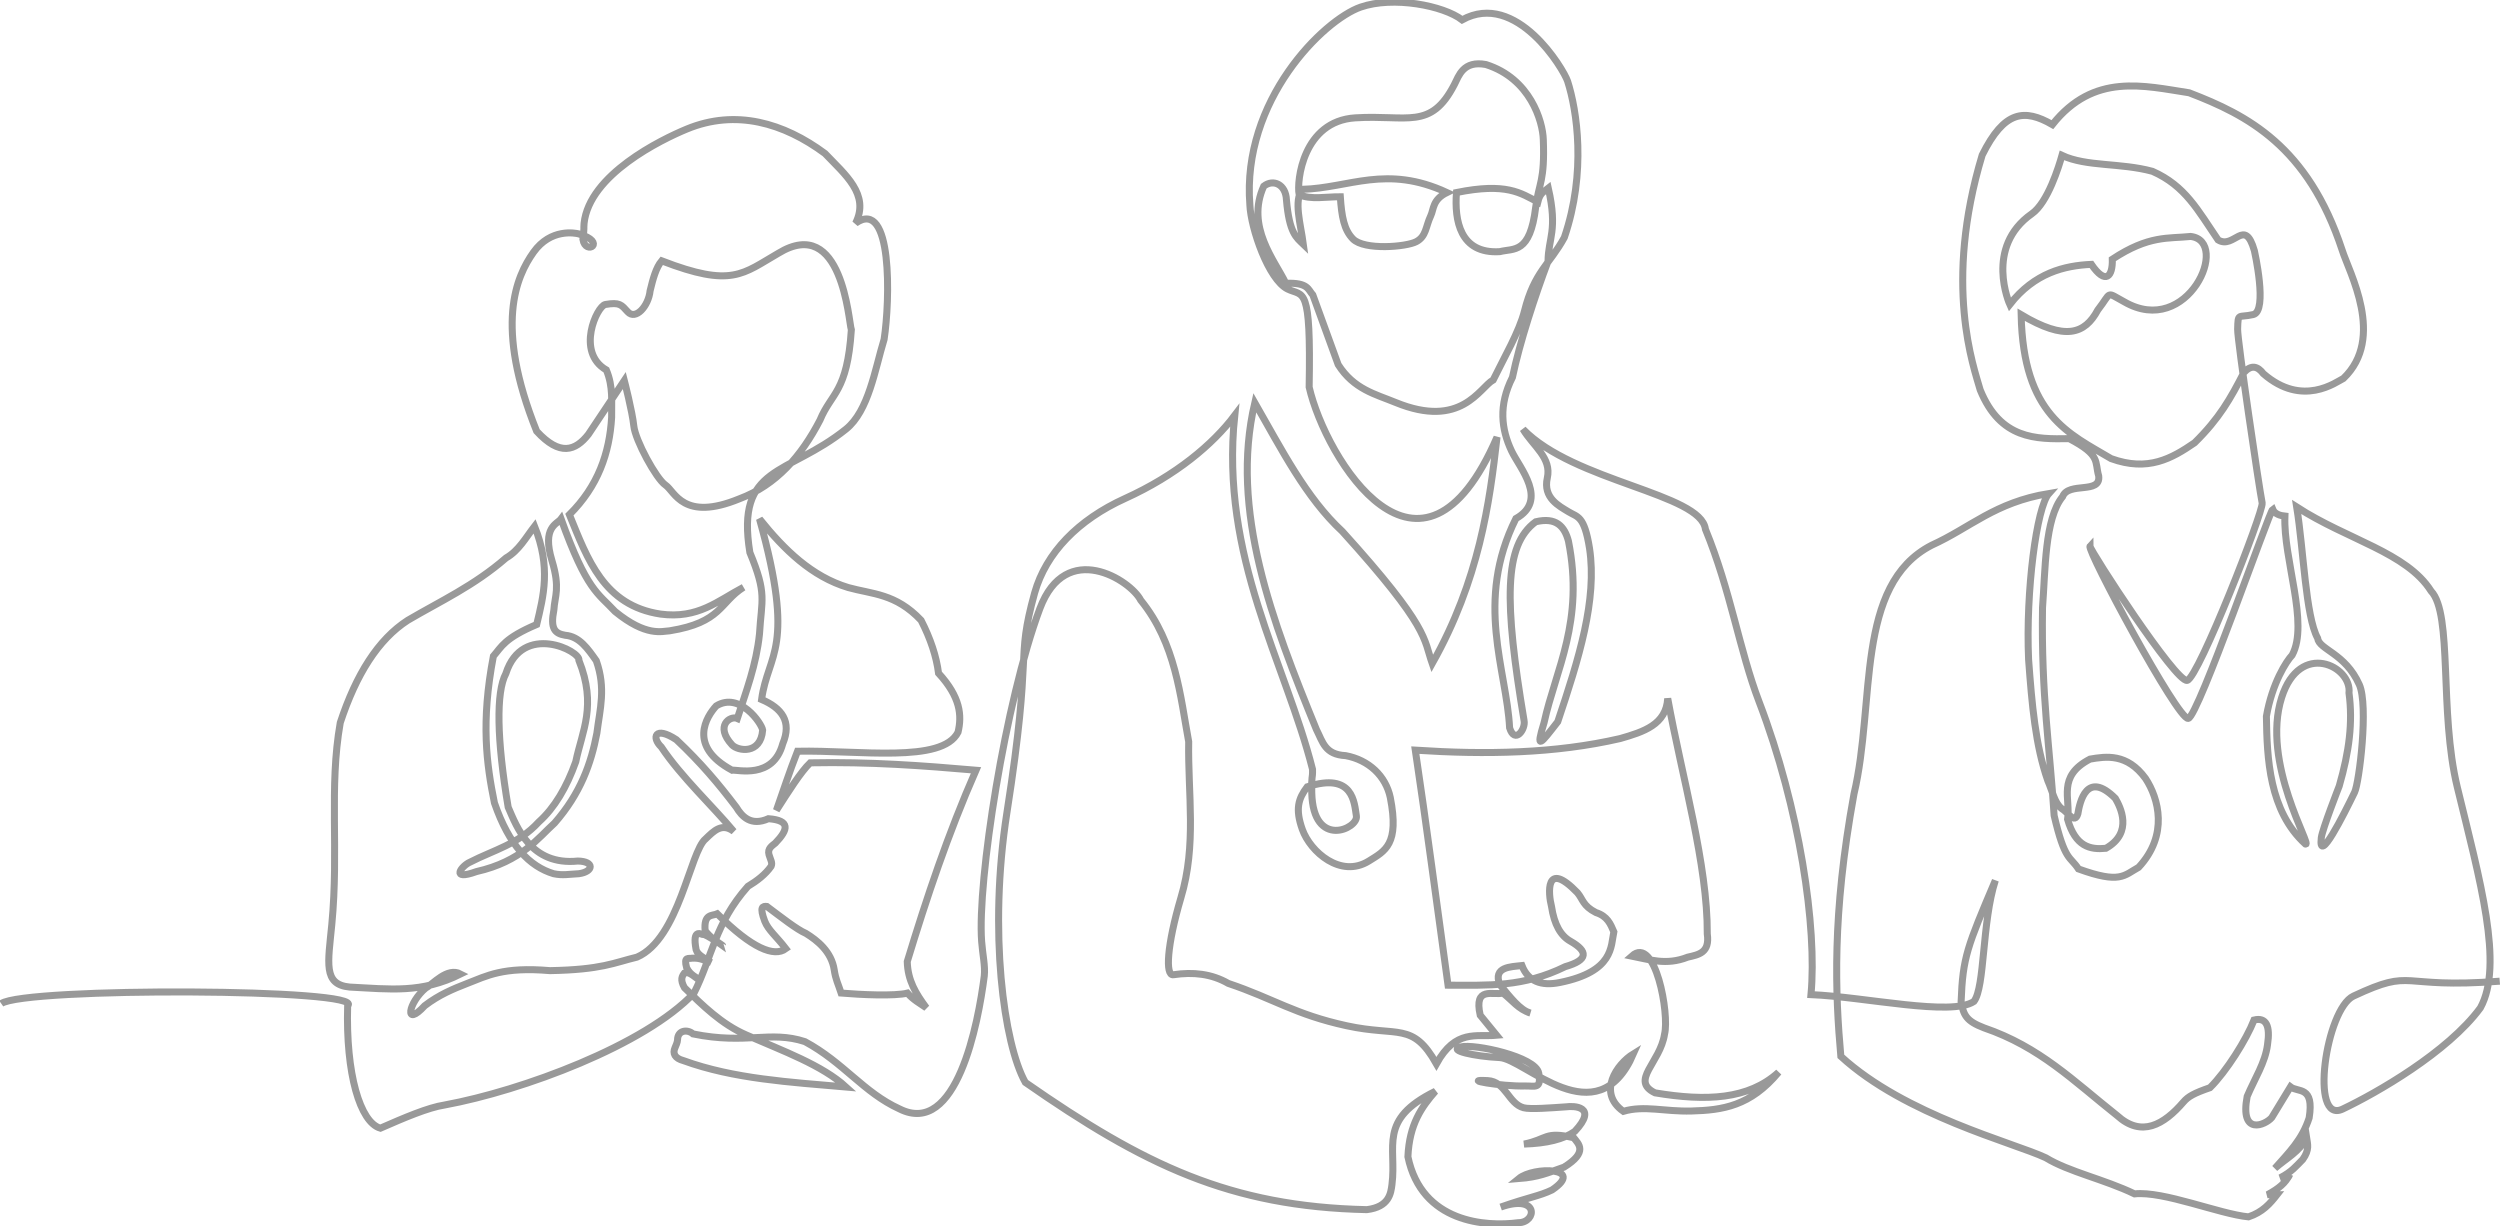 <?xml version="1.0" encoding="UTF-8" standalone="no"?>
<!-- Created with Inkscape (http://www.inkscape.org/) -->

<svg xmlns:dc="http://purl.org/dc/elements/1.1/" xmlns:cc="http://creativecommons.org/ns#" xmlns:rdf="http://www.w3.org/1999/02/22-rdf-syntax-ns#" xmlns:svg="http://www.w3.org/2000/svg" xmlns="http://www.w3.org/2000/svg" xmlns:sodipodi="http://sodipodi.sourceforge.net/DTD/sodipodi-0.dtd" xmlns:inkscape="http://www.inkscape.org/namespaces/inkscape" width="188.393mm" height="92.39mm" viewBox="0 0 188.393 92.39" version="1.1" id="svg1491" inkscape:version="1.0.1 (3bc2e813f5, 2020-09-07)" sodipodi:docname="svg-1024.svg">
  <defs id="defs1485" />
  <sodipodi:namedview id="base" pagecolor="#ffffff" bordercolor="#666666" borderopacity="1.0" inkscape:pageopacity="0.0" inkscape:pageshadow="2" inkscape:zoom="1.0074671" inkscape:cx="287.84393" inkscape:cy="328.01677" inkscape:document-units="mm" inkscape:current-layer="layer1" inkscape:document-rotation="0" showgrid="false" inkscape:window-width="1920" inkscape:window-height="1057" inkscape:window-x="1912" inkscape:window-y="-8" inkscape:window-maximized="1" />
  <g inkscape:label="Layer 1" inkscape:groupmode="layer" id="layer1" transform="translate(-6.345,30.32)">
    <path style="display:inline;fill:none;stroke:#999;stroke-width:0.529;stroke-linecap:butt;stroke-linejoin:miter;stroke-miterlimit:4;stroke-dasharray:none;stroke-opacity:1" d="m 6.44,45.308 c 1.772,-1.246 27.62,-1.142 26.102,0.159 -0.148,5.139 0.94,8.794 2.467,9.231 1.791,-0.781 3.576,-1.556 4.854,-1.751 5.828,-1.075 15.106,-4.51 18.781,-8.435 1.353,-2.679 1.572,-5.24 4.059,-8.038 0.7,-0.422 1.321,-0.899 1.751,-1.512 0.121,-0.275 -0.046,-0.483 -0.159,-0.875 -0.137,-0.474 0.255,-0.683 0.477,-0.875 0.994,-1.029 1.134,-1.71 -0.52,-1.837 -1.317,0.583 -1.997,-0.16 -2.424,-0.868 -1.329,-1.752 -2.661,-3.34 -4.517,-5.088 -1.627,-1.068 -1.875,-0.156 -1.133,0.552 1.495,2.249 3.918,4.5 5.459,6.361 -0.891,-0.676 -1.499,-0.034 -2.117,0.562 -1.18,0.938 -1.987,7.531 -5.173,8.913 -1.715,0.413 -2.65,0.948 -6.559,1.018 -3.548,-0.303 -4.757,0.395 -6.253,0.971 -1.043,0.408 -2.089,0.835 -3.183,1.671 -1.58,1.714 -1.251,-0.237 0.085,-1.341 0.523,-0.256 1.597,-1.584 2.621,-1.046 -2.962,1.471 -5.297,1.138 -8.371,0.982 -2.008,-0.197 -1.617,-1.808 -1.338,-4.722 0.54,-5.646 -0.227,-10.284 0.637,-15.2 1.192,-3.62 2.85,-6.276 5.093,-7.719 2.476,-1.454 4.979,-2.592 7.401,-4.695 0.963,-0.552 1.489,-1.536 2.149,-2.387 1.241,3.106 0.678,5.241 0.159,7.401 -2.435,1.036 -2.641,1.675 -3.263,2.387 -0.95,4.984 -0.517,8.131 0.08,11.062 1.112,3.22 2.652,4.788 4.456,5.332 0.693,0.147 1.154,0.036 1.91,0 1.104,-0.153 1.193,-0.933 -0.08,-0.955 -3.555,0.36 -4.606,-2.576 -5.252,-4.059 -0.859,-5.104 -0.921,-8.662 -0.175,-10.067 1.258,-3.914 5.666,-1.69 5.507,-0.995 1.366,3.418 0.237,5.332 -0.239,7.64 -0.688,1.933 -1.6,3.473 -2.785,4.536 -1.549,1.691 -3.422,2.119 -5.173,3.024 -0.632,0.265 -1.56,1.453 0.477,0.716 3.399,-0.769 4.671,-2.565 5.889,-3.661 1.952,-2.229 2.751,-4.491 3.183,-6.764 0.232,-1.857 0.695,-3.357 -0.042,-5.463 -0.635,-0.902 -1.273,-1.835 -2.338,-1.919 -0.806,-0.131 -1.135,-0.514 -0.86,-1.905 0.065,-1.075 0.492,-1.615 -0.147,-3.732 -0.763,-2.533 0.398,-2.737 0.69,-3.13 1.952,5.418 2.769,5.574 4.07,6.975 2.353,1.924 3.538,1.484 4.117,1.455 3.918,-0.631 3.759,-2.136 5.557,-3.278 -1.953,1.028 -3.417,2.393 -6.245,2.018 -4.289,-0.645 -5.506,-4.151 -6.872,-7.494 2.166,-2.15 3.023,-4.644 3.183,-7.321 -0.02,-1.172 0.134,-2.31 -0.398,-3.581 -2.314,-1.337 -0.715,-4.807 -0.08,-4.934 1.102,-0.187 1.21,0.025 1.694,0.555 0.589,0.644 1.56,-0.415 1.684,-1.591 0.213,-0.886 0.442,-1.743 0.872,-2.255 5.307,2.054 6.104,0.977 8.794,-0.572 4.837,-2.951 5.293,5.173 5.498,5.772 -0.31,4.737 -1.506,4.726 -2.364,6.805 -1.403,2.707 -3.298,4.898 -6.071,5.928 -4.242,1.745 -4.869,-0.561 -5.571,-1.035 -0.701,-0.474 -2.275,-3.371 -2.387,-4.456 -0.113,-1.086 -0.716,-3.422 -0.716,-3.422 l -2.706,4.059 c -0.973,1.24 -2.147,1.666 -3.899,-0.239 -3.2,-7.968 -1.536,-11.658 -0.237,-13.485 1.298,-1.827 3.154,-1.445 3.396,-1.388 2.194,0.635 0.529,1.662 0.327,0.423 0.122,-1.06 0.046,-0.682 0.087,-1.215 0.393,-3.671 5.806,-6.306 7.75,-7.108 3.685,-1.52 7.295,-0.458 10.403,1.844 1.509,1.586 3.393,3.09 2.308,5.252 2.806,-1.976 2.594,5.832 2.149,8.754 -0.691,2.26 -1.16,5.395 -2.874,6.769 -4.432,3.551 -8.318,2.673 -7.243,9.291 1.308,3.159 0.882,3.516 0.726,6.144 -0.246,2.352 -1.009,4.322 -1.671,6.366 -0.529,-0.234 -1.722,0.551 -0.398,1.99 0.439,0.467 2.162,0.751 2.308,-1.114 -0.08,-0.52 -1.736,-2.905 -3.497,-1.822 -0.722,0.789 -2.183,3.025 1.189,4.846 0.37,-0.068 3.085,0.723 3.82,-1.989 0.711,-1.699 -0.077,-2.692 -1.592,-3.342 0.472,-3.501 2.597,-3.75 -0.159,-13.608 1.878,2.347 3.949,4.349 6.685,5.173 1.807,0.506 3.573,0.437 5.491,2.467 0.711,1.383 1.153,2.714 1.318,3.991 1.649,1.796 1.772,3.178 1.467,4.444 -1.195,2.371 -7.491,1.338 -12.096,1.432 -0.62,1.576 -1.068,2.978 -1.592,4.456 0.912,-1.42 1.841,-2.902 2.547,-3.581 4.505,-0.09 8.524,0.214 12.494,0.557 -2.111,4.808 -3.718,9.614 -5.179,14.418 0.039,1.433 0.638,2.403 1.439,3.487 -0.481,-0.338 -0.978,-0.593 -1.425,-1.108 -0.969,0.239 -3.53,0.119 -4.995,-0.004 -0.229,-0.698 -0.415,-1.024 -0.522,-1.743 -0.205,-1.382 -1.282,-2.227 -2.13,-2.751 -0.692,-0.297 -1.862,-1.222 -2.946,-2.033 -0.311,-0.031 -0.575,0.012 -0.159,1.114 0.264,0.672 0.864,1.126 1.592,2.069 -0.885,0.648 -2.548,-0.012 -5.173,-2.626 -0.366,0.163 -1.033,-0.034 -0.912,1.273 0.423,0.545 0.852,0.783 1.309,1.114 -1.3e-4,-0.02 -1.238,-0.839 -1.404,-0.817 -0.166,0.023 -0.908,-0.574 -0.585,1.135 0.113,0.406 0.68,0.658 1.114,0.955 -0.456,-0.128 -0.804,-0.365 -1.432,-0.318 -0.23,0.068 -0.64,-0.175 -0.398,0.716 0.274,0.576 0.739,0.699 1.114,1.035 -0.431,-0.253 -0.913,-0.796 -1.273,-0.637 -0.183,0.242 -0.348,0.497 0,1.114 1.344,1.309 2.772,2.736 4.641,3.551 2.789,1.216 5.728,2.281 7.535,3.93 -4.216,-0.367 -8.485,-0.615 -12.255,-1.99 -0.66,-0.175 -0.825,-0.544 -0.639,-0.964 0.061,-0.138 0.192,-0.439 0.193,-0.6 0.006,-0.737 0.752,-0.815 1.17,-0.447 4.031,0.82 5.794,-0.278 8.428,0.579 2.921,1.574 4.417,3.835 7.125,5.069 4.316,2.174 5.937,-6.453 6.392,-10.013 0.082,-0.757 -0.126,-1.617 -0.199,-2.603 -0.336,-4.506 1.771,-18.085 4.387,-25.081 1.969,-5.265 6.84,-2.134 7.601,-0.637 2.645,3.25 2.983,7.24 3.615,10.661 -0.068,3.917 0.617,7.781 -0.591,11.78 -1.044,3.548 -1.191,5.879 -0.564,5.785 1.484,-0.223 2.881,-0.074 4.142,0.654 3.418,1.148 5.01,2.339 8.919,3.19 3.909,0.851 4.957,-0.316 6.762,2.866 1.457,-2.635 3.008,-2.009 4.536,-2.149 l -1.236,-1.512 c -0.5,-2.229 0.992,-1.466 1.714,-1.671 0.717,0.564 1.157,1.215 2.068,1.51 -0.775,-0.213 -1.54,-1.216 -2.307,-2.147 -0.528,-1.346 0.826,-1.337 1.669,-1.433 0.466,1.18 1.43,1.568 2.867,1.274 4.067,-0.824 3.826,-2.732 4.059,-3.82 -0.251,-0.581 -0.479,-1.173 -1.352,-1.451 -0.985,-0.504 -0.973,-0.997 -1.393,-1.495 -2.452,-2.539 -2.195,0.098 -1.952,1.04 0.203,1.357 0.691,2.214 1.435,2.623 1.313,0.753 1.361,1.404 -0.398,1.91 -3.184,1.559 -5.764,1.4 -8.835,1.397 -0.822,-5.909 -1.639,-12.194 -2.466,-17.711 5.321,0.348 10.523,0.261 15.439,-0.875 1.757,-0.503 3.469,-1.048 3.581,-3.024 1.091,5.98 3.014,12.53 2.982,17.743 0.204,1.437 -0.658,1.566 -1.47,1.754 -1.638,0.645 -2.892,0.179 -4.218,-0.08 1.782,-1.603 2.847,4.393 2.467,5.889 -0.333,2.165 -2.614,3.489 -0.718,4.417 3.864,0.648 7.048,0.507 9.313,-1.552 -2.118,2.554 -4.228,2.859 -6.565,2.921 -2.071,0.055 -3.541,-0.44 -5.134,0.024 -1.99,-1.411 -0.496,-3.567 0.762,-4.337 -2.743,6.312 -8.201,0.374 -10.09,0.286 -1.889,-0.088 -3.937,-0.547 -2.927,-0.803 1.01,-0.256 5.652,0.735 5.878,1.974 0.226,1.239 -0.292,0.952 -1.024,0.97 -1.83,0.045 -4.933,-0.512 -2.823,-0.406 1.359,0.068 1.568,1.744 2.705,2.046 0.509,0.135 2.099,0.005 3.221,-0.071 0.526,-0.075 2.435,-0.061 0.637,1.853 -0.832,0.59 -2.111,0.905 -3.82,0.955 1.775,-0.354 1.522,-0.984 3.74,-0.477 0.365,0.471 1.107,1.072 -0.731,2.216 -1.246,0.433 -1.898,0.745 -3.41,0.863 1.127,-0.927 5.048,-0.863 2.51,0.854 -0.984,0.473 -1.722,0.536 -3.872,1.292 2.898,-1.021 2.741,1.175 1.329,1.177 -2.427,0.317 -7.277,0.031 -8.32,-4.97 0.105,-2.46 1.043,-3.758 2.069,-4.934 -4.353,2.146 -2.901,4.134 -3.27,7.021 -0.085,0.663 -0.202,1.693 -1.895,1.9 -10.307,-0.223 -16.823,-3.382 -25.734,-9.588 -1.62,-2.892 -2.791,-11.357 -1.389,-20.321 1.981,-12.668 0.617,-11.227 2.09,-16.565 0.851,-3.019 3.277,-5.513 6.816,-7.118 3.824,-1.734 6.604,-4.064 8.262,-6.261 -1.113,10.693 3.834,18.64 5.864,26.673 0.017,0.788 -0.095,0.353 -0.058,1.771 0.105,4.259 3.524,2.7 3.362,1.738 -0.161,-0.962 -0.2,-3.331 -3.705,-2.192 -0.668,0.888 -0.917,1.663 -0.37,3.205 0.604,1.7 2.899,3.705 5.014,2.387 1.234,-0.769 2.309,-1.255 1.616,-4.789 -0.346,-1.632 -1.627,-2.825 -3.36,-3.152 -1.572,-0.077 -1.726,-1.029 -2.205,-1.965 -3.328,-8.146 -6.548,-16.506 -4.646,-24.632 2.003,3.492 3.864,7.171 6.598,9.7 6.584,7.271 6.124,8.108 6.772,9.956 3.532,-6.272 4.333,-12.112 4.885,-17.061 -5.737,13.276 -12.913,1.65 -14.158,-3.77 0.143,-7.823 -0.424,-6.799 -1.626,-7.391 -1.44,-0.709 -2.767,-4.575 -2.841,-6.334 -0.627,-7.883 5.548,-13.936 8.348,-14.911 2.448,-0.852 6.241,-0.117 7.646,0.962 4.087,-2.251 7.657,3.731 7.948,4.622 0.703,2.18 1.434,6.852 -0.245,11.777 -1.107,2.031 -2.259,2.569 -3.004,5.538 -0.389,1.55 -1.555,3.555 -2.356,5.196 -1.017,0.564 -2.395,3.736 -7.368,1.693 -1.516,-0.623 -3.133,-0.984 -4.314,-2.844 l -1.91,-5.252 c -0.369,-0.402 -0.336,-0.946 -2.037,-0.877 -0.817,-1.71 -3.038,-4.276 -1.662,-7.32 0.709,-0.552 1.657,-0.156 1.71,1.035 0.213,2.508 0.756,2.845 1.273,3.342 -0.201,-1.511 -0.744,-3.281 -0.08,-4.138 3.551,-0.1 6.32,-1.884 10.903,0.239 -1.098,0.537 -0.986,1.253 -1.224,1.755 -0.386,0.816 -0.329,1.547 -1.09,1.948 -0.761,0.401 -3.916,0.662 -4.768,-0.202 -0.675,-0.684 -0.854,-1.681 -0.955,-3.183 -1.057,-0.007 -2.24,0.241 -3.104,-0.159 -0.198,-1.04 0.302,-5.537 4.227,-5.786 3.924,-0.249 5.685,0.951 7.469,-2.505 0.341,-0.661 0.664,-1.835 2.384,-1.513 3.334,1.055 4.279,4.264 4.321,5.66 0.12,3.156 -0.33,3.231 -0.575,5.099 -0.425,3.536 -1.637,3.073 -2.706,3.342 -3.012,0.184 -3.421,-2.372 -3.263,-4.456 3.762,-0.763 4.838,0.038 6.128,0.716 0.182,-0.747 0.509,-0.795 0.796,-1.035 0.719,3.194 -0.007,3.745 -0.023,5.492 -0.958,2.544 -2.134,6.112 -2.683,8.753 -1.07,2.12 -0.832,3.929 -0.065,5.553 0.608,1.287 2.797,3.698 0.325,5.092 -3.119,6.26 -0.695,11.399 -0.473,15.774 0.394,1.25 1.224,0.105 1.089,-0.556 -1.495,-8.916 -1.544,-13.212 0.879,-14.977 1.535,-0.366 2.169,0.34 2.464,1.449 1.207,6.061 -0.96,9.689 -1.833,13.678 -0.661,2.161 -0.272,1.614 1.028,-0.058 1.595,-4.756 2.983,-9.185 2.394,-13.073 -0.398,-2.487 -0.905,-2.331 -1.587,-2.752 -0.682,-0.422 -1.935,-1.027 -1.593,-2.546 0.342,-1.519 -1.072,-2.398 -1.832,-3.677 3.827,3.964 13.407,4.847 13.747,7.539 1.917,4.668 2.551,9.096 4.043,12.999 3.067,8.021 4.383,17.041 3.911,22.072 4.094,0.172 10.577,1.658 12.28,0.515 0.836,-1.08 0.594,-5.962 1.614,-9.122 -2.126,5.021 -2.454,5.781 -2.581,9.15 0.188,1.013 0.389,1.45 1.722,1.961 4.221,1.444 6.727,3.987 10.032,6.607 1.844,1.676 3.524,0.697 5.004,-1.02 0.356,-0.413 0.785,-0.658 1.997,-1.077 1.233,-1.22 2.738,-3.616 3.323,-5.101 0.917,-0.218 1.231,0.438 1.012,1.865 -0.172,1.351 -0.962,2.542 -1.534,3.895 -0.57,3.025 1.387,2.144 1.852,1.596 l 1.41,-2.317 c 0.57,0.447 1.804,-0.114 1.41,2.341 -0.535,1.65 -1.528,2.607 -2.581,3.796 0.834,-0.737 1.897,-1.28 2.387,-2.308 0.074,0.488 0.24,0.893 -0.284,1.634 -0.491,0.497 -0.836,0.944 -1.705,1.39 0.246,-0.05 0.569,0.198 0.716,-0.239 -0.328,0.635 -0.792,1.033 -1.671,1.512 h 0.716 c -0.525,0.67 -1.085,1.319 -2.149,1.671 -2.196,-0.216 -6.408,-1.964 -8.586,-1.733 -2.311,-1.113 -4.94,-1.651 -6.694,-2.724 -2.416,-1.135 -10.592,-3.189 -15.439,-7.64 -0.418,-4.727 -0.682,-10.607 0.988,-19.763 1.639,-6.913 0.036,-15.758 5.856,-18.754 2.912,-1.318 4.751,-3.228 8.833,-3.899 -0.918,1.014 -1.756,7.365 -1.529,12.511 0.255,3.42 0.51,6.449 1.449,9.135 0.327,0.729 0.506,1.685 1.039,2.097 0.472,0.258 0.978,1.214 1.223,0.403 0.15,-0.91 0.668,-3.318 2.825,-1.172 0.352,0.602 1.394,2.575 -0.711,3.765 -1.194,0.115 -2.292,-0.12 -2.887,-2.181 0.248,-1.562 -0.822,-3.229 1.689,-4.54 1.198,-0.206 2.792,-0.457 4.184,1.456 0.989,1.498 1.752,4.26 -0.519,6.697 -1.11,0.618 -1.385,1.265 -4.534,0.122 -0.632,-0.975 -1.022,-0.553 -1.833,-4.021 -0.319,-5.128 -0.982,-9.031 -0.875,-15.677 0.214,-2.746 0.151,-6.694 1.512,-8.356 0.453,-1.149 2.892,-0.157 2.721,-1.559 -0.314,-1.09 0.185,-1.552 -2.225,-2.812 -2.503,0.046 -5.18,0.06 -6.703,-3.667 -0.481,-1.717 -2.794,-7.937 0.149,-17.704 1.665,-3.361 3.188,-3.504 5.289,-2.294 3.123,-3.934 6.905,-2.918 10.309,-2.398 4.383,1.681 8.94,4.014 11.525,11.847 0.516,1.655 3.286,6.629 0.103,9.674 -0.545,0.272 -3.083,2.214 -6.039,-0.354 -0.429,-0.566 -0.907,-0.697 -1.469,-0.086 -1.006,1.962 -1.84,3.453 -3.713,5.294 -1.715,1.177 -3.505,2.201 -6.287,1.194 -3.179,-1.887 -6.624,-3.272 -6.784,-10.844 3.327,1.975 4.795,1.468 5.777,-0.356 1.086,-1.396 0.558,-1.393 1.99,-0.62 4.801,2.782 8.04,-4.585 5.006,-4.923 -1.68,0.178 -3.124,-0.117 -5.902,1.715 0.039,1.29 -0.494,1.976 -1.579,0.388 -2.029,0.095 -4.279,0.634 -6.148,3.022 0,0 -1.942,-4.31 1.664,-6.836 1.204,-0.843 2.037,-3.571 2.27,-4.396 1.872,0.865 4.374,0.539 6.819,1.199 2.479,1.094 3.424,2.942 4.946,5.172 1.22,0.74 1.993,-1.765 2.735,0.813 0,0 1.028,4.554 -0.087,4.809 -1.153,0.263 -1.138,-0.184 -1.176,1.102 -0.023,0.792 1.619,11.965 1.849,13.098 0.105,0.638 -4.794,13.167 -5.65,13.369 -0.84,0.199 -7.317,-9.773 -7.321,-10.107 -0.264,0.283 6.611,13.1 7.401,12.972 0.751,-0.122 6.101,-15.585 6.366,-15.757 0.138,0.346 0.552,0.477 0.919,0.514 -0.133,3.227 1.832,8.091 0.546,10.47 -0.441,0.465 -1.505,2.112 -1.942,4.614 0.047,3.151 0.196,7.129 2.944,9.629 0.555,0.215 -3.359,-6.114 -1.793,-11.047 1.371,-4.316 5.299,-2.369 5.074,-0.342 0.297,2.23 0.015,4.408 -0.735,7.012 0,0 -1.279,3.267 -1.353,3.899 -0.251,2.144 1.7,-1.757 2.507,-3.422 0.354,-0.73 1.063,-6.543 0.358,-8.117 -1.067,-2.383 -3.036,-2.629 -3.143,-3.502 -0.903,-1.664 -1.051,-6.609 -1.575,-9.882 3.829,2.48 8.274,3.414 10.124,6.33 1.651,1.74 0.595,9.099 1.981,14.796 1.701,6.994 3.512,13.387 1.736,16.618 -2.463,3.352 -7.844,6.424 -10.377,7.624 -2.533,1.201 -1.257,-7.542 0.813,-8.513 4.673,-2.191 3.264,-0.514 11.024,-1.123" id="path837-2" sodipodi:nodetypes="cccccccsccccccccccccccsccccccccccccccccccccccccccccccccscccccczzccczcccscccsccccccccccccccccccccccsccccccczcccccccsccssccccsscccsczccccccccccccccccccccccccscczzzssscccccccccccsccscsccczcssccccccccscscccscsccccccccszscczscccccccccscccccccczzccsccccccsccccccccccccccccccccccccccccccccccccccccccccccccccccccsccccsscscscccccsccssscccsczsc" inkscape:export-xdpi="200" inkscape:export-ydpi="200" />
  </g>
</svg>

